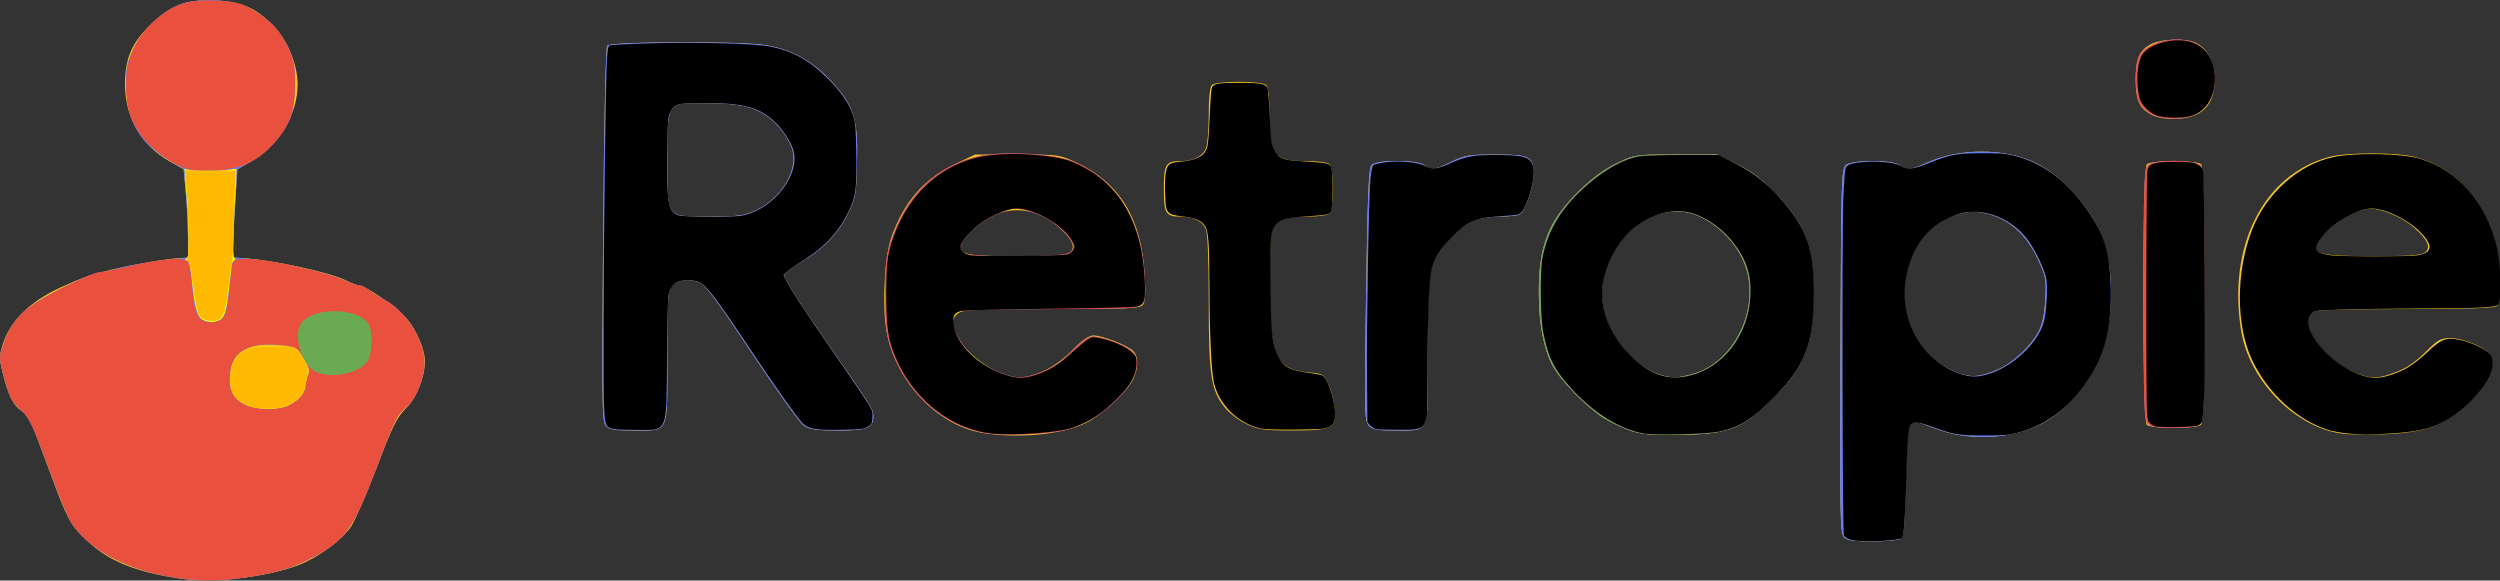 <?xml version="1.0" encoding="UTF-8" standalone="no"?>
<!-- Created with Inkscape (http://www.inkscape.org/) -->

<svg
   xmlns:dc="http://purl.org/dc/elements/1.1/"
   xmlns:cc="http://creativecommons.org/ns#"
   xmlns:rdf="http://www.w3.org/1999/02/22-rdf-syntax-ns#"
   xmlns:svg="http://www.w3.org/2000/svg"
   xmlns="http://www.w3.org/2000/svg"
   xmlns:sodipodi="http://sodipodi.sourceforge.net/DTD/sodipodi-0.dtd"
   xmlns:inkscape="http://www.inkscape.org/namespaces/inkscape"
   width="267.174mm"
   height="62.04mm"
   viewBox="0 0 946.678 219.826"
   id="svg4159"
   version="1.1"
   inkscape:version="0.92.1 r15371"
   sodipodi:docname="system.svg">
  <rect x="0" y="0" width="946.678" height="219.826" fill="#333333" stroke="none"/>
  <defs
     id="defs4161" />
  <sodipodi:namedview
     id="base"
     pagecolor="#ffffff"
     bordercolor="#666666"
     borderopacity="1.0"
     inkscape:pageopacity="0.0"
     inkscape:pageshadow="2"
     inkscape:zoom="2"
     inkscape:cx="968.65862"
     inkscape:cy="121.31782"
     inkscape:document-units="px"
     inkscape:current-layer="g4838"
     showgrid="false"
     fit-margin-top="0"
     fit-margin-left="0"
     fit-margin-right="0"
     fit-margin-bottom="0"
     inkscape:window-width="1680"
     inkscape:window-height="988"
     inkscape:window-x="-8"
     inkscape:window-y="-8"
     inkscape:window-maximized="1" />
  <g
     inkscape:label="Layer 1"
     inkscape:groupmode="layer"
     id="layer1"
     transform="translate(46.045,-284.84)">
    <g
       id="g4838"
       transform="translate(-30.054,16.784)">
      <path
         style="fill:#f4c224"
         d="M 51.298,487.038 C 34.751,484.433 25.087,480.433 17.108,472.887 10.443,466.584 9.589,464.994 2.44,445.576 -4.544,426.607 -5.099,425.429 -7.919,423.581 c -3.023,-1.981 -4.892,-5.705 -6.925,-13.795 -1.55,-6.172 -1.544,-6.889 0.107,-11.889 2.802,-8.488 10.225,-15.711 21.451,-20.872 8.269,-3.801 11.409,-4.911 19.03,-6.725 9.118,-2.17 20.334,-4.108 25.97,-4.488 l 3.5,-0.236 -0.033,-8 c -0.018,-4.4 -0.394,-11.916 -0.836,-16.703 l -0.802,-8.703 -5.224,-2.948 c -10.785,-6.087 -16.953,-16.668 -16.976,-29.126 -0.019,-10.147 2.711,-16.266 10.453,-23.434 7.61,-7.046 13.231,-8.984 24.286,-8.377 9.93,0.545 15.156,2.937 21.875,10.011 5.12,5.39 8.758,14.437 8.758,21.781 0,11.286 -7.244,23.299 -17.561,29.121 l -5.253,2.964 -0.709,10.707 c -0.39,5.889 -0.769,13.407 -0.843,16.707 l -0.135,6 4,0.233 c 10.81,0.628 32.814,5.395 38.71,8.386 2.041,1.035 4.203,1.882 4.805,1.882 2.436,0 14.341,8.123 18.004,12.284 4.028,4.576 7.301,12.234 7.188,16.818 -0.151,6.1 -3.316,13.775 -7.26,17.603 -3.358,3.259 -5.005,6.601 -10.998,22.314 -3.877,10.165 -8.263,20.249 -9.748,22.41 -3.517,5.117 -12.781,11.897 -19.895,14.558 -12.655,4.735 -33.108,6.96 -45.722,4.975 z m 630.955,-15.566 c -1.447,-1.447 -1.576,-8.373 -1.321,-70.581 0.274,-66.954 0.34,-69.019 2.224,-70.396 2.716,-1.986 17.475,-1.95 20.118,0.049 2.705,2.046 4.406,1.895 10.603,-0.942 11.888,-5.443 28.623,-5.518 40.279,-0.182 10.732,4.913 23.046,19.017 26.573,30.434 4.445,14.392 3.263,33.592 -2.856,46.373 -3.642,7.608 -11.314,16.467 -17.877,20.644 -11.286,7.183 -28.572,8.733 -42.28,3.79 -12.635,-4.556 -11.423,-6.445 -12,18.703 -0.411,17.896 -0.768,21.957 -2,22.735 -0.825,0.521 -5.63,0.953 -10.679,0.962 -7.105,0.012 -9.541,-0.347 -10.783,-1.589 z m 58.461,-63.564 c 5.435,-2.328 12.403,-8.874 15.255,-14.332 1.445,-2.765 2.228,-6.518 2.538,-12.159 0.417,-7.601 0.222,-8.649 -2.858,-15.331 -4.881,-10.591 -13.002,-16.823 -23.203,-17.808 -6.474,-0.625 -16.586,4.232 -20.735,9.959 -11.934,16.474 -7.313,40.346 9.502,49.087 7.72,4.013 11.245,4.118 19.5,0.583 z m -384.767,24.057 c -17.437,-2.904 -33.376,-20.16 -36.384,-39.389 -1.543,-9.864 -0.526,-27.601 1.99,-34.702 4.734,-13.362 12.245,-22.027 23.931,-27.607 l 7.73,-3.691 16,0 c 15.889,0 16.046,0.022 22.68,3.165 16.175,7.663 24.391,21.194 25.541,42.061 0.412,7.481 0.224,10.635 -0.701,11.75 -1.087,1.309 -5.936,1.524 -34.42,1.524 -28.389,0 -33.474,0.224 -35.378,1.557 -3.045,2.133 -2.788,5.247 0.892,10.803 4.694,7.087 15.492,13.641 22.474,13.641 5.533,0 13.638,-4.216 19.448,-10.118 4.06,-4.123 6.554,-5.882 8.341,-5.882 3.155,0 12.511,3.607 14.873,5.734 2.174,1.958 2.246,6.419 0.174,10.785 -2.309,4.867 -12.561,14.198 -18.643,16.969 -9.133,4.162 -25.375,5.595 -38.548,3.4 z m 31.448,-67.501 c 5.057,-1.356 3.295,-6.078 -4.503,-12.063 -5.764,-4.424 -13.065,-5.845 -19.785,-3.849 -5.512,1.637 -13.825,8.157 -14.96,11.734 -1.308,4.12 1.507,4.792 20.008,4.777 9.382,-0.008 18.04,-0.277 19.24,-0.599 z m 215.422,67.085 c -2.969,-0.829 -7.982,-3.078 -11.141,-4.997 -6.588,-4.002 -17.011,-14.695 -19.962,-20.478 -3.235,-6.34 -4.969,-15.747 -4.985,-27.039 -0.026,-18.262 3.61,-27.38 15.526,-38.934 4.891,-4.743 9.49,-8.094 14.108,-10.282 6.814,-3.227 6.937,-3.245 22.403,-3.245 l 15.552,0 7.556,3.735 c 5.727,2.83 9.275,5.544 14.658,11.21 11.204,11.795 14.193,19.709 14.168,37.515 -0.028,19.634 -3.561,28.523 -16.132,40.575 -11.375,10.906 -15.808,12.648 -33.353,13.106 -9.42,0.246 -14.486,-0.076 -18.398,-1.168 z m 22.619,-21.983 c 15.007,-4.457 24.638,-23.581 19.922,-39.562 -3.426,-11.612 -15.707,-21.928 -26.105,-21.928 -15.179,0 -28.575,14.486 -28.667,31 -0.087,15.545 13.718,31.46 27.697,31.93 1.138,0.038 4.356,-0.61 7.153,-1.44 z m 244.636,22.577 c -17.545,-2.808 -34.357,-20.217 -37.387,-38.714 -5.284,-32.263 8.403,-59.308 33.38,-65.958 6.731,-1.792 25.634,-1.775 32.414,0.03 15.343,4.084 26.317,16.139 30.621,33.639 1.913,7.776 2.154,20.997 0.415,22.736 -0.885,0.885 -9.948,1.2 -34.566,1.2 -21.088,0 -34.078,0.381 -35.3,1.035 -6.724,3.599 4.575,19.058 17.18,23.505 5.527,1.95 7.776,1.847 14.497,-0.668 3.903,-1.46 7.373,-3.813 11.059,-7.5 4.809,-4.809 5.815,-5.371 9.6,-5.362 4.889,0.011 14.121,3.964 15.077,6.456 1.894,4.935 -0.951,10.977 -8.553,18.166 -9.187,8.689 -16.023,11.192 -32.296,11.829 -6.05,0.237 -13.314,0.06 -16.143,-0.393 z m 32.075,-68.394 c 2.595,-1.897 1.34,-4.825 -4.134,-9.643 -4.252,-3.743 -11.941,-7.031 -16.442,-7.031 -4.464,0 -12.832,4.25 -16.763,8.515 -7.756,8.414 -5.906,9.416 17.466,9.455 13.462,0.023 18.521,-0.307 19.873,-1.296 z m -688.727,65.553 c -1.453,-1.606 -1.55,-8.437 -1.021,-72.25 0.365,-43.993 0.956,-70.946 1.573,-71.726 1.247,-1.577 49.945,-1.752 59.743,-0.215 9.703,1.523 17.75,5.874 24.799,13.409 8.841,9.451 10.437,14.398 10.024,31.067 -0.306,12.336 -0.497,13.398 -3.519,19.517 -3.794,7.682 -9.587,13.605 -17.798,18.198 -3.297,1.844 -6.14,4.113 -6.319,5.043 -0.179,0.931 5.87,10.569 13.471,21.461 19.76,28.316 20.343,29.227 20.343,31.799 0,4.536 -2.281,5.471 -13.321,5.466 -7.974,-0.004 -10.765,-0.383 -12.888,-1.75 -1.49,-0.96 -10.373,-13.342 -19.741,-27.516 -12.112,-18.327 -17.775,-26.054 -19.606,-26.75 -4.088,-1.554 -8.278,-1.145 -10.444,1.021 -1.893,1.893 -2,3.333 -2,26.845 0,29.915 0.792,28.155 -12.674,28.155 -7.363,0 -9.311,-0.325 -10.621,-1.774 z m 56.851,-81.6 c 9.123,-4.248 15.499,-14.192 14.051,-21.912 -0.849,-4.523 -5.609,-11.03 -10.349,-14.146 -5.129,-3.372 -10.919,-4.515 -23.008,-4.544 -14.7,-0.035 -14.25,-0.713 -14.25,21.476 0,22.516 -0.765,21.504 16.25,21.49 10.754,-0.009 12.868,-0.297 17.306,-2.364 z m 185.874,80.993 c -2.789,-1.299 -6.455,-4.041 -8.147,-6.093 -5.419,-6.574 -6.282,-12.109 -6.282,-40.294 0,-16.293 -0.391,-25.995 -1.11,-27.574 -1.372,-3.011 -4.814,-4.657 -9.737,-4.657 -5.418,0 -6.153,-1.253 -6.153,-10.5 0,-9.247 0.735,-10.5 6.153,-10.5 4.923,0 8.365,-1.646 9.737,-4.657 0.611,-1.34 1.11,-7.051 1.11,-12.69 0,-6.641 0.423,-10.676 1.2,-11.453 1.628,-1.628 18.972,-1.628 20.6,0 0.777,0.777 1.2,4.812 1.2,11.453 0,15.472 1.551,17.347 14.347,17.347 4.308,0 7.74,0.487 8.453,1.2 0.736,0.736 1.2,4.333 1.2,9.3 0,4.967 -0.464,8.564 -1.2,9.3 -0.713,0.713 -4.145,1.2 -8.453,1.2 -8.291,0 -11.654,1.183 -13.237,4.657 -0.693,1.521 -1.094,9.468 -1.067,21.14 0.063,27.035 2.31,32.085 14.767,33.196 5.457,0.487 5.755,0.663 7.526,4.432 1.014,2.159 2.084,6.256 2.378,9.106 0.788,7.636 -0.811,8.472 -16.188,8.459 -10.53,-0.009 -12.659,-0.304 -17.098,-2.371 z m 46.152,0.47 c -1.61,-1.779 -1.679,-5.201 -1.003,-49.581 0.596,-39.117 0.981,-47.925 2.146,-49.089 2.005,-2.005 17.168,-1.968 19.835,0.049 2.718,2.056 3.977,1.908 10.341,-1.218 5.108,-2.509 6.594,-2.75 16.929,-2.75 12.877,0 14.171,0.701 14.171,7.68 0,4.311 -3.29,13.752 -5.219,14.976 -0.704,0.447 -4.108,0.82 -7.563,0.828 -3.455,0.008 -7.955,0.712 -10,1.563 -4.567,1.901 -11.769,8.743 -14.16,13.453 -2.784,5.484 -3.222,10.753 -3.103,37.384 0.135,30.208 0.8,28.616 -11.955,28.616 -7.285,0 -8.97,-0.309 -10.419,-1.911 z m 294.619,-0.289 c -1.729,-1.729 -1.729,-96.871 0,-98.6 1.628,-1.628 18.972,-1.628 20.6,0 1.729,1.729 1.729,96.871 0,98.6 -0.758,0.758 -4.556,1.2 -10.3,1.2 -5.744,0 -9.542,-0.442 -10.3,-1.2 z m 1.025,-117.804 c -4.035,-2.46 -5.225,-5.42 -5.225,-12.996 0,-7.576 1.19,-10.536 5.225,-12.996 3.818,-2.328 13.773,-2.735 17.745,-0.725 4.307,2.179 7.03,7.376 7.03,13.418 0,10.298 -5.064,15.295 -15.5,15.295 -4.237,0 -6.962,-0.587 -9.275,-1.997 z"
         id="path4846"
         inkscape:connector-curvature="0" />
      <path
         style="fill:#647bf5"
         d="M 52.016,487.016 C 33.219,484.569 17.392,476.381 10.78,465.684 9.71,463.951 5.841,454.443 2.185,444.555 c -5.385,-14.561 -7.276,-18.549 -9.949,-20.978 -3.953,-3.593 -4.672,-5.008 -6.945,-13.66 -1.72,-6.548 -1.713,-6.757 0.408,-12.5 3.753,-10.16 8.784,-14.277 29.03,-23.758 3.033,-1.42 6.491,-2.582 7.685,-2.582 1.194,0 3.378,-0.459 4.855,-1.02 2.817,-1.071 13.136,-2.853 22.446,-3.875 l 5.5,-0.604 -0.033,-8 c -0.018,-4.4 -0.396,-11.929 -0.838,-16.731 l -0.805,-8.731 -5.855,-3.556 c -10.836,-6.582 -15.115,-13.803 -15.764,-26.598 -0.395,-7.787 -0.17,-9.211 2.334,-14.791 3.504,-7.809 11.305,-15.215 18.566,-17.627 7.746,-2.573 20.104,-1.704 26.149,1.838 7.432,4.356 10.452,7.421 13.688,13.897 2.661,5.325 3.058,7.179 3.058,14.282 0,4.666 -0.648,10.059 -1.512,12.59 -2.037,5.966 -8.608,13.415 -15.031,17.039 l -5.27,2.974 -0.709,10.707 c -0.39,5.889 -0.769,13.407 -0.843,16.707 l -0.135,6 3.5,0.236 c 10.895,0.734 32.232,5.35 38.566,8.343 2.236,1.057 4.763,1.921 5.615,1.921 0.852,0 2.623,0.836 3.934,1.859 1.312,1.022 3.96,2.665 5.885,3.651 7.552,3.867 14.997,15.451 14.999,23.337 0.002,6.235 -2.896,13.856 -6.457,16.983 -4.254,3.735 -4.091,3.407 -11.971,24.12 -8.527,22.415 -11.712,26.822 -23.986,33.181 -7.718,3.999 -13.02,5.592 -24.586,7.385 -10.254,1.59 -16.014,1.685 -25.698,0.424 z m 40.383,-65.006 c 4.096,-1.552 7.315,-4.929 7.315,-7.673 0,-1.315 0.453,-3.238 1.007,-4.273 0.779,-1.455 0.4,-2.887 -1.67,-6.314 -2.598,-4.302 -2.855,-4.449 -8.757,-5.03 -12.219,-1.201 -18.543,2.416 -19.261,11.017 -0.501,6.001 1.116,9.291 5.694,11.587 3.917,1.965 11.427,2.293 15.671,0.685 z m 589.854,49.463 c -1.447,-1.447 -1.576,-8.373 -1.321,-70.581 0.274,-66.954 0.34,-69.019 2.224,-70.396 2.716,-1.986 17.475,-1.95 20.118,0.049 2.705,2.046 4.406,1.895 10.603,-0.942 11.888,-5.443 28.623,-5.518 40.279,-0.182 10.732,4.913 23.046,19.017 26.573,30.434 4.445,14.392 3.263,33.592 -2.856,46.373 -3.642,7.608 -11.314,16.467 -17.877,20.644 -11.286,7.183 -28.572,8.733 -42.28,3.79 -12.635,-4.556 -11.423,-6.445 -12,18.703 -0.411,17.896 -0.768,21.957 -2,22.735 -0.825,0.521 -5.63,0.953 -10.679,0.962 -7.105,0.012 -9.541,-0.347 -10.783,-1.589 z m 58.461,-63.564 c 5.435,-2.328 12.403,-8.874 15.255,-14.332 1.445,-2.765 2.228,-6.518 2.538,-12.159 0.417,-7.601 0.222,-8.649 -2.858,-15.331 -4.881,-10.591 -13.002,-16.823 -23.203,-17.808 -6.474,-0.625 -16.586,4.232 -20.735,9.959 -11.934,16.474 -7.313,40.346 9.502,49.087 7.72,4.013 11.245,4.118 19.5,0.583 z m -383.957,24.099 c -15.778,-2.814 -29.549,-15.241 -35.236,-31.796 -1.943,-5.657 -2.281,-8.695 -2.293,-20.634 -0.012,-12.187 0.296,-14.906 2.385,-21 5.934,-17.314 17.586,-28.175 33.847,-31.551 8.651,-1.796 27.431,-0.756 34.254,1.898 16.702,6.495 26.626,22.113 27.772,43.706 0.404,7.607 0.209,9.324 -1.217,10.75 -1.528,1.528 -4.992,1.697 -34.692,1.697 -20.831,0 -33.707,0.382 -34.929,1.035 -2.799,1.498 -2.428,5.794 0.961,11.138 3.518,5.548 8.315,9.339 15.057,11.901 6.446,2.449 8.643,2.419 15.761,-0.217 4.099,-1.518 7.303,-3.696 10.984,-7.467 2.858,-2.928 6.257,-5.591 7.554,-5.916 2.839,-0.713 13.192,2.969 15.864,5.641 6.819,6.819 -7.658,24.44 -24.115,29.35 -6.662,1.988 -24.456,2.804 -31.957,1.466 z m 32.389,-68.256 c 2.539,-1.857 1.402,-4.651 -3.875,-9.515 -4.098,-3.778 -11.999,-7.159 -16.728,-7.159 -4.001,0 -12.436,4.179 -16.516,8.183 -4.429,4.347 -5.213,6.517 -3.114,8.617 1.789,1.789 37.767,1.676 40.231,-0.126 z m 213.671,67.799 c -2.969,-0.829 -7.982,-3.078 -11.141,-4.997 -6.588,-4.002 -17.011,-14.695 -19.962,-20.478 -3.235,-6.34 -4.969,-15.747 -4.985,-27.039 -0.026,-18.262 3.61,-27.38 15.526,-38.934 4.891,-4.743 9.49,-8.094 14.108,-10.282 6.814,-3.227 6.937,-3.245 22.403,-3.245 l 15.552,0 7.556,3.735 c 5.727,2.83 9.275,5.544 14.658,11.21 11.204,11.795 14.193,19.709 14.168,37.515 -0.028,19.634 -3.561,28.523 -16.132,40.575 -11.375,10.906 -15.808,12.648 -33.353,13.106 -9.42,0.246 -14.486,-0.076 -18.398,-1.168 z m 22.619,-21.983 c 15.007,-4.457 24.638,-23.581 19.922,-39.562 -3.426,-11.612 -15.707,-21.928 -26.105,-21.928 -15.179,0 -28.575,14.486 -28.667,31 -0.087,15.545 13.718,31.46 27.697,31.93 1.138,0.038 4.356,-0.61 7.153,-1.44 z m -412.016,19.736 c -1.453,-1.606 -1.55,-8.437 -1.021,-72.25 0.365,-43.993 0.956,-70.946 1.573,-71.726 1.247,-1.577 49.945,-1.752 59.743,-0.215 9.703,1.523 17.75,5.874 24.799,13.409 8.841,9.451 10.437,14.398 10.024,31.067 -0.306,12.336 -0.497,13.398 -3.519,19.517 -3.794,7.682 -9.587,13.605 -17.798,18.198 -3.297,1.844 -6.14,4.113 -6.319,5.043 -0.179,0.931 5.87,10.569 13.471,21.461 19.76,28.316 20.343,29.227 20.343,31.799 0,4.536 -2.281,5.471 -13.321,5.466 -7.974,-0.004 -10.765,-0.383 -12.888,-1.75 -1.49,-0.96 -10.373,-13.342 -19.741,-27.516 -12.112,-18.327 -17.775,-26.054 -19.606,-26.75 -4.088,-1.554 -8.278,-1.145 -10.444,1.021 -1.893,1.893 -2,3.333 -2,26.845 0,29.915 0.792,28.155 -12.674,28.155 -7.363,0 -9.311,-0.325 -10.621,-1.774 z m 56.851,-81.6 c 9.123,-4.248 15.499,-14.192 14.051,-21.912 -0.849,-4.523 -5.609,-11.03 -10.349,-14.146 -5.129,-3.372 -10.919,-4.515 -23.008,-4.544 -14.7,-0.035 -14.25,-0.713 -14.25,21.476 0,22.516 -0.765,21.504 16.25,21.49 10.754,-0.009 12.868,-0.297 17.306,-2.364 z m 232.025,81.463 c -1.61,-1.779 -1.679,-5.201 -1.003,-49.581 0.596,-39.117 0.981,-47.925 2.146,-49.089 2.005,-2.005 17.168,-1.968 19.835,0.049 2.718,2.056 3.977,1.908 10.341,-1.218 5.108,-2.509 6.594,-2.75 16.929,-2.75 12.877,0 14.171,0.701 14.171,7.68 0,4.311 -3.29,13.752 -5.219,14.976 -0.704,0.447 -4.108,0.82 -7.563,0.828 -3.455,0.008 -7.955,0.712 -10,1.563 -4.567,1.901 -11.769,8.743 -14.16,13.453 -2.784,5.484 -3.222,10.753 -3.103,37.384 0.135,30.208 0.8,28.616 -11.955,28.616 -7.285,0 -8.97,-0.309 -10.419,-1.911 z m 294.991,-0.661 c -1.384,-1.384 -1.571,-7.21 -1.571,-48.929 0,-41.719 0.187,-47.544 1.571,-48.929 2.242,-2.242 17.615,-2.242 19.857,0 1.384,1.384 1.571,7.21 1.571,48.929 0,41.719 -0.187,47.544 -1.571,48.929 -1.178,1.178 -3.664,1.571 -9.929,1.571 -6.264,0 -8.751,-0.394 -9.929,-1.571 z m 1.627,-117.101 c -1.816,-0.895 -3.954,-2.887 -4.75,-4.428 -1.754,-3.391 -1.904,-13.806 -0.251,-17.433 2.698,-5.92 15.792,-8.6 22.383,-4.581 8.811,5.373 8.419,21.428 -0.642,26.287 -4.248,2.278 -12.28,2.353 -16.74,0.154 z"
         id="path4844"
         inkscape:connector-curvature="0" />
      <path
         style="fill:#ea503e"
         d="M 52.016,487.016 C 33.219,484.569 17.392,476.381 10.78,465.684 9.71,463.951 5.841,454.443 2.185,444.555 c -5.385,-14.561 -7.276,-18.549 -9.949,-20.978 -3.953,-3.593 -4.672,-5.008 -6.945,-13.66 -1.72,-6.548 -1.713,-6.757 0.408,-12.5 3.753,-10.16 8.784,-14.277 29.03,-23.758 3.033,-1.42 6.302,-2.582 7.265,-2.582 0.963,0 4.331,-0.638 7.486,-1.419 14.381,-3.557 24.547,-4.504 25.843,-2.406 0.4,0.647 1.058,5.176 1.463,10.065 0.816,9.848 2.388,12.759 6.892,12.759 5.108,0 6.204,-1.851 7.146,-12.075 0.478,-5.184 1.085,-9.988 1.348,-10.675 0.596,-1.556 6.9,-1.618 14.982,-0.147 11.585,2.109 23.084,5.066 27.126,6.976 2.236,1.057 4.763,1.921 5.615,1.921 0.852,0 2.623,0.836 3.934,1.859 1.312,1.022 3.96,2.665 5.885,3.651 7.552,3.867 14.997,15.451 14.999,23.337 0.002,6.235 -2.896,13.856 -6.457,16.983 -4.254,3.735 -4.091,3.407 -11.971,24.12 -8.527,22.415 -11.712,26.822 -23.986,33.181 -7.718,3.999 -13.02,5.592 -24.586,7.385 -10.254,1.59 -16.014,1.685 -25.698,0.424 z m 40.383,-65.006 c 4.096,-1.552 7.315,-4.929 7.315,-7.673 0,-1.315 0.453,-3.238 1.007,-4.273 0.779,-1.455 0.4,-2.887 -1.67,-6.314 -2.598,-4.302 -2.855,-4.449 -8.757,-5.03 -12.219,-1.201 -18.543,2.416 -19.261,11.017 -0.501,6.001 1.116,9.291 5.694,11.587 3.917,1.965 11.427,2.293 15.671,0.685 z m 264.358,9.997 c -15.778,-2.814 -29.549,-15.241 -35.236,-31.796 -1.943,-5.657 -2.281,-8.695 -2.293,-20.634 -0.012,-12.187 0.296,-14.906 2.385,-21 5.934,-17.314 17.586,-28.175 33.847,-31.551 8.651,-1.796 27.431,-0.756 34.254,1.898 16.702,6.495 26.626,22.113 27.772,43.706 0.404,7.607 0.209,9.324 -1.217,10.75 -1.528,1.528 -4.992,1.697 -34.692,1.697 -20.831,0 -33.707,0.382 -34.929,1.035 -2.799,1.498 -2.428,5.794 0.961,11.138 3.518,5.548 8.315,9.339 15.057,11.901 6.446,2.449 8.643,2.419 15.761,-0.217 4.099,-1.518 7.303,-3.696 10.984,-7.467 2.858,-2.928 6.257,-5.591 7.554,-5.916 2.839,-0.713 13.192,2.969 15.864,5.641 6.819,6.819 -7.658,24.44 -24.115,29.35 -6.662,1.988 -24.456,2.804 -31.957,1.466 z m 32.389,-68.256 c 2.539,-1.857 1.402,-4.651 -3.875,-9.515 -4.098,-3.778 -11.999,-7.159 -16.728,-7.159 -4.001,0 -12.436,4.179 -16.516,8.183 -4.429,4.347 -5.213,6.517 -3.114,8.617 1.789,1.789 37.767,1.676 40.231,-0.126 z m 213.671,67.799 c -2.969,-0.829 -7.982,-3.078 -11.141,-4.997 -6.588,-4.002 -17.011,-14.695 -19.962,-20.478 -3.235,-6.34 -4.969,-15.747 -4.985,-27.039 -0.026,-18.262 3.61,-27.38 15.526,-38.934 4.891,-4.743 9.49,-8.094 14.108,-10.282 6.814,-3.227 6.937,-3.245 22.403,-3.245 l 15.552,0 7.556,3.735 c 5.727,2.83 9.275,5.544 14.658,11.21 11.204,11.795 14.193,19.709 14.168,37.515 -0.028,19.634 -3.561,28.523 -16.132,40.575 -11.375,10.906 -15.808,12.648 -33.353,13.106 -9.42,0.246 -14.486,-0.076 -18.398,-1.168 z m 22.619,-21.983 c 15.007,-4.457 24.638,-23.581 19.922,-39.562 -3.426,-11.612 -15.707,-21.928 -26.105,-21.928 -15.179,0 -28.575,14.486 -28.667,31 -0.087,15.545 13.718,31.46 27.697,31.93 1.138,0.038 4.356,-0.61 7.153,-1.44 z m 171.85,18.938 c -1.384,-1.384 -1.571,-7.21 -1.571,-48.929 0,-41.719 0.187,-47.544 1.571,-48.929 2.242,-2.242 17.615,-2.242 19.857,0 1.384,1.384 1.571,7.21 1.571,48.929 0,41.719 -0.187,47.544 -1.571,48.929 -1.178,1.178 -3.664,1.571 -9.929,1.571 -6.264,0 -8.751,-0.394 -9.929,-1.571 z M 55.629,332.209 c -5.524,-1.177 -15.008,-8.023 -18.638,-13.455 -4.084,-6.111 -5.265,-10.406 -5.271,-19.177 -0.006,-9.286 3.612,-17.173 10.873,-23.702 6.946,-6.245 12.901,-8.165 23.58,-7.605 6.618,0.347 9.118,0.955 12.795,3.11 7.432,4.356 10.452,7.421 13.688,13.897 2.661,5.325 3.058,7.179 3.058,14.282 0,10.263 -1.827,15.712 -7.407,22.09 -6.243,7.137 -12.621,10.329 -21.735,10.88 -4.047,0.244 -8.971,0.101 -10.943,-0.319 z M 798.912,311.404 c -1.816,-0.895 -3.954,-2.887 -4.75,-4.428 -1.754,-3.391 -1.904,-13.806 -0.251,-17.433 2.698,-5.92 15.792,-8.6 22.383,-4.581 8.811,5.373 8.419,21.428 -0.642,26.287 -4.248,2.278 -12.28,2.353 -16.74,0.154 z"
         id="path4842"
         inkscape:connector-curvature="0" />
      <path
         style="fill:#6aaa52"
         d="m 602.817,431.549 c -2.969,-0.829 -7.982,-3.078 -11.141,-4.997 -6.588,-4.002 -17.011,-14.695 -19.962,-20.478 -3.235,-6.34 -4.969,-15.747 -4.985,-27.039 -0.026,-18.262 3.61,-27.38 15.526,-38.934 4.891,-4.743 9.49,-8.094 14.108,-10.282 6.814,-3.227 6.937,-3.245 22.403,-3.245 l 15.552,0 7.556,3.735 c 5.727,2.83 9.275,5.544 14.658,11.21 11.204,11.795 14.193,19.709 14.168,37.515 -0.028,19.634 -3.561,28.523 -16.132,40.575 -11.375,10.906 -15.808,12.648 -33.353,13.106 -9.42,0.246 -14.486,-0.076 -18.398,-1.168 z m 22.619,-21.983 c 15.007,-4.457 24.638,-23.581 19.922,-39.562 -3.426,-11.612 -15.707,-21.928 -26.105,-21.928 -15.179,0 -28.575,14.486 -28.667,31 -0.087,15.545 13.718,31.46 27.697,31.93 1.138,0.038 4.356,-0.61 7.153,-1.44 z m -521.428,-0.505 c -5.261,-2.118 -9.008,-12.911 -6.263,-18.04 3.669,-6.856 22.271,-6.856 25.941,0 1.602,2.993 1.243,11.306 -0.601,13.939 -3.079,4.396 -13.03,6.536 -19.076,4.102 z"
         id="path4840"
         inkscape:connector-curvature="0" />
      <path
         style="fill:#000000;fill-opacity:1;stroke-width:0.5"
         d="m 246.436,172.83 c -2.814,-1.224 -2.803,-1.05 -2.722,-44.517 0.076,-40.796 0.814,-97.023 1.379,-105.097 0.25,-3.568 0.503,-4.668 1.131,-4.913 0.445,-0.174 7.671,-0.534 16.059,-0.8 18.347,-0.583 42.743,0.087 48.825,1.34 9.022,1.859 15.504,5.449 22.832,12.644 5.28,5.184 8.921,10.418 10.418,14.974 0.977,2.976 1.125,4.683 1.309,15.183 0.251,14.309 -0.159,17.6 -2.915,23.384 -4.026,8.449 -9.802,14.729 -18.447,20.054 -2.624,1.616 -5.51,3.617 -6.412,4.446 l -1.641,1.507 1.219,2.389 c 1.946,3.815 7.905,12.905 17.627,26.889 4.971,7.15 10.881,15.791 13.134,19.202 4.024,6.092 4.093,6.25 3.948,8.975 -0.137,2.577 -0.271,2.845 -1.898,3.798 -1.541,0.903 -2.772,1.046 -10.313,1.199 -10.693,0.216 -13.746,-0.316 -16.093,-2.804 -2.282,-2.419 -10.912,-14.61 -20.084,-28.369 -14.696,-22.046 -18.689,-27.313 -21.589,-28.473 -2.588,-1.035 -6.744,-0.99 -8.922,0.099 -1.088,0.543 -2.126,1.631 -2.744,2.874 -0.941,1.892 -1.008,3.337 -1.25,26.75 -0.333,32.256 0.649,29.993 -13.006,29.973 -5.915,-0.009 -8.702,-0.209 -9.846,-0.706 z m 53.446,-85.832 c 12.934,-2.759 23.704,-17.202 20.184,-27.068 -1.073,-3.007 -3.822,-7.208 -6.529,-9.978 -6.442,-6.592 -12.802,-8.39 -29.666,-8.388 -10.263,9.02e-4 -11.664,0.395 -13.335,3.749 -0.912,1.831 -1.011,3.226 -1.171,16.5 -0.244,20.21 0.371,23.662 4.464,25.097 2.253,0.789 22.446,0.858 26.054,0.088 z"
         id="path8668"
         inkscape:connector-curvature="0"
         transform="matrix(0.938,0,0,0.938,-15.991,268.056)" />
      <path
         style="fill:#000000;fill-opacity:1;stroke-width:0.5"
         d="m 400.782,175.053 c -17.904,-1.752 -34.164,-15.547 -40.655,-34.49 -1.782,-5.2 -2.347,-10.582 -2.335,-22.237 0.011,-11.352 0.448,-15.309 2.319,-21.013 2.644,-8.06 6.796,-15.244 11.995,-20.755 6.046,-6.409 13.571,-10.805 22.16,-12.946 5.598,-1.396 15.025,-1.832 23.266,-1.077 9.845,0.902 13.431,1.726 18.589,4.272 16.285,8.038 25.095,23.815 26.023,46.605 0.32,7.849 -0.024,9.122 -2.763,10.254 -0.911,0.377 -12.375,0.688 -35.349,0.96 -18.971,0.225 -34.878,0.62 -35.987,0.893 -2.702,0.666 -3.387,1.725 -3.142,4.858 0.658,8.405 10.003,17.566 21.556,21.13 4.313,1.33 6.819,1.332 11.145,0.008 5.587,-1.711 9.664,-4.162 14.854,-8.933 2.655,-2.441 5.641,-4.941 6.635,-5.555 1.642,-1.015 2.065,-1.069 4.627,-0.592 4.71,0.876 10.915,3.53 13.091,5.6 1.851,1.761 1.971,2.051 1.971,4.766 0,4.481 -2.197,8.471 -7.741,14.058 -6.018,6.065 -11.437,9.561 -18.509,11.942 -5.44,1.832 -23.191,3.092 -31.75,2.254 z m 30.25,-72.337 c 0.825,-0.261 1.837,-1.076 2.25,-1.81 0.694,-1.236 0.659,-1.508 -0.466,-3.63 -3.505,-6.611 -16.622,-13.875 -23.569,-13.052 -3.067,0.363 -8.431,2.599 -12.139,5.06 -4.919,3.265 -9.32,8.149 -9.325,10.348 -0.004,1.66 1.785,3.108 4.304,3.484 3.467,0.517 37.137,0.171 38.944,-0.4 z"
         id="path8670"
         inkscape:connector-curvature="0"
         transform="matrix(0.938,0,0,0.938,-15.991,268.056)" />
      <path
         style="fill:#000000;fill-opacity:1;stroke-width:0.5"
         d="m 508.449,172.871 c -9.058,-2.266 -16.549,-9.851 -18.442,-18.673 -0.999,-4.657 -1.7,-19.945 -1.748,-38.135 -0.048,-17.991 -0.417,-23.01 -1.834,-24.911 -1.689,-2.266 -3.917,-3.203 -9.018,-3.793 -6.417,-0.742 -6.788,-1.208 -7.049,-8.838 -0.237,-6.91 0.201,-10.531 1.432,-11.852 0.702,-0.754 1.844,-1.104 4.347,-1.331 6.635,-0.604 9.683,-2.049 11.007,-5.218 0.529,-1.267 0.877,-4.975 1.184,-12.618 0.239,-5.953 0.65,-11.39 0.913,-12.082 0.636,-1.672 2.794,-2.028 12.041,-1.983 7.788,0.037 9.776,0.464 10.444,2.243 0.235,0.624 0.634,5.868 0.887,11.654 0.423,9.659 0.561,10.722 1.69,12.992 1.844,3.71 3.233,4.294 11.392,4.795 10.316,0.633 11.039,0.778 11.699,2.353 0.745,1.778 0.745,15.903 0,17.681 -0.641,1.531 -0.856,1.574 -11.426,2.311 -7.405,0.516 -9.742,1.324 -11.511,3.982 -1.552,2.332 -1.831,7.125 -1.536,26.446 0.271,17.769 0.656,20.949 3.158,26.062 2.066,4.223 4.801,5.657 12.655,6.633 2.311,0.287 4.617,0.744 5.123,1.016 2.748,1.471 6.086,13.773 4.901,18.065 -0.368,1.335 -0.968,2.025 -2.36,2.717 -1.637,0.814 -3.305,0.94 -13.616,1.03 -8.247,0.072 -12.52,-0.09 -14.332,-0.544 z"
         id="path8672"
         inkscape:connector-curvature="0"
         transform="matrix(0.938,0,0,0.938,-15.991,268.056)" />
      <path
         style="fill:#000000;fill-opacity:1;stroke-width:0.5"
         d="m 555.469,173.218 c -0.585,-0.115 -1.597,-0.777 -2.25,-1.472 l -1.187,-1.263 -0.164,-18.835 c -0.183,-21.101 0.721,-72.312 1.405,-79.536 0.263,-2.775 0.727,-4.982 1.132,-5.388 0.381,-0.381 2.737,-0.93 5.282,-1.231 5.645,-0.667 12.771,0.038 15.676,1.553 2.882,1.502 4.842,1.273 10.383,-1.218 5.94,-2.67 9.173,-3.261 17.786,-3.252 12.676,0.012 15.059,0.938 15.587,6.053 0.531,5.141 -3.383,16.919 -5.937,17.865 -0.632,0.234 -3.737,0.577 -6.9,0.762 -10.679,0.623 -13.696,1.914 -20.502,8.772 -4.599,4.634 -6.524,7.695 -7.749,12.322 -1.106,4.179 -1.745,19.262 -1.702,40.213 0.02,9.762 -0.113,18.425 -0.296,19.25 -1.198,5.413 -1.943,5.77 -11.851,5.682 -4.207,-0.037 -8.128,-0.162 -8.713,-0.277 z"
         id="path8674"
         inkscape:connector-curvature="0"
         transform="matrix(0.938,0,0,0.938,-15.991,268.056)" />
      <path
         style="fill:#000000;fill-opacity:1;stroke-width:0.5"
         d="m 664.032,175.05 c -10.858,-1.683 -23.155,-9.891 -32.823,-21.909 -4.529,-5.63 -6.486,-10.209 -8.261,-19.329 -1.098,-5.643 -1.268,-24.086 -0.272,-29.5 2.111,-11.472 7.973,-20.991 18.458,-29.976 7.195,-6.166 14.764,-10.284 20.66,-11.241 1.781,-0.289 9.733,-0.527 17.67,-0.529 l 14.431,-0.004 6.381,3.284 c 7.603,3.913 12.902,8.014 18.471,14.297 10.625,11.985 13.521,20.121 13.532,38.025 0.013,19.713 -3.43,29.158 -14.971,41.076 -9.493,9.803 -15.49,13.597 -23.839,15.081 -5.269,0.937 -24.942,1.422 -29.437,0.725 z m 20.737,-24.184 c 12.287,-4.208 21.088,-16.721 21.873,-31.1 0.465,-8.519 -1.456,-14.728 -6.665,-21.541 -4.966,-6.495 -12.328,-11.397 -19.058,-12.69 -6.281,-1.207 -14.144,1.062 -20.637,5.956 -7.756,5.845 -13.5,17.343 -13.5,27.023 0,8.594 4.148,17.786 11.208,24.834 8.702,8.688 16.759,10.95 26.779,7.518 z"
         id="path8676"
         inkscape:connector-curvature="0"
         transform="matrix(0.938,0,0,0.938,-15.991,268.056)" />
      <path
         style="fill:#000000;fill-opacity:1;stroke-width:0.5"
         d="m 869.856,172.03 c -0.892,-0.272 -2.017,-1.097 -2.5,-1.834 -0.822,-1.254 -0.878,-4.46 -0.878,-50.361 0,-26.962 0.182,-49.883 0.405,-50.935 0.621,-2.935 2.457,-3.522 11.095,-3.546 5.993,-0.017 7.288,0.123 9,0.97 1.665,0.824 2.068,1.324 2.409,2.989 0.622,3.041 0.989,79.043 0.436,90.25 -0.265,5.362 -0.646,10.15 -0.847,10.639 -0.201,0.489 -0.845,1.157 -1.431,1.484 -1.353,0.755 -15.443,1.029 -17.689,0.345 z"
         id="path8678"
         inkscape:connector-curvature="0"
         transform="matrix(0.938,0,0,0.938,-15.991,268.056)" />
      <path
         style="fill:#000000;fill-opacity:1;stroke-width:0.5"
         d="m 748.978,218.218 c -2.244,-0.292 -4.127,-1.144 -4.589,-2.076 -0.584,-1.178 -0.793,-121.411 -0.237,-135.631 0.27,-6.903 0.697,-12.24 1.027,-12.858 0.316,-0.591 1.387,-1.263 2.432,-1.527 5.821,-1.467 16.791,-0.965 19.821,0.908 2.5,1.545 5.084,1.307 10.788,-0.993 9.08,-3.661 11.615,-4.148 21.757,-4.182 7.718,-0.026 9.627,0.129 13.401,1.083 11.816,2.988 21.957,10.849 30.382,23.548 6.051,9.121 7.908,15.618 8.319,29.101 0.488,16.022 -2.149,27.175 -8.821,37.302 -7.597,11.532 -16.839,18.575 -28.531,21.743 -3.737,1.012 -5.397,1.152 -13.75,1.152 -10.356,0 -12.732,-0.411 -21.5,-3.714 -2.2,-0.829 -4.855,-1.508 -5.901,-1.509 -3.209,-0.003 -3.399,0.991 -3.906,20.498 -0.443,17.007 -1.04,25.296 -1.882,26.139 -0.999,0.999 -13.681,1.684 -18.811,1.016 z m 52.75,-66.898 c 10.323,-2.743 21.032,-12.591 23.447,-21.561 0.96,-3.567 1.545,-13.399 1,-16.815 -0.626,-3.925 -4.452,-12.018 -7.718,-16.329 -5.19,-6.85 -13.451,-11.115 -21.53,-11.115 -3.905,0 -6.459,0.68 -11.178,2.976 -6.881,3.348 -11.731,9.036 -14.586,17.102 -6.712,18.968 2.12,38.982 19.986,45.288 3.848,1.358 6.711,1.481 10.578,0.453 z"
         id="path8680"
         inkscape:connector-curvature="0"
         transform="matrix(0.938,0,0,0.938,-15.991,268.056)" />
      <path
         style="fill:#000000;fill-opacity:1;stroke-width:0.5"
         d="m 871.093,46.76 c -3.126,-0.961 -6.589,-4.263 -7.287,-6.947 -1.705,-6.559 -1.057,-15.229 1.366,-18.25 1.881,-2.345 6.027,-4.331 10.487,-5.023 11.646,-1.807 19.139,4.909 18.465,16.55 -0.396,6.847 -4.058,12.092 -9.589,13.734 -3.15,0.935 -10.301,0.901 -13.441,-0.064 z"
         id="path8682"
         inkscape:connector-curvature="0"
         transform="matrix(0.938,0,0,0.938,-15.991,268.056)" />
      <path
         style="fill:#000000;fill-opacity:1;stroke-width:0.5"
         d="m 948.228,175.034 c -2.612,-0.211 -6.325,-0.872 -8.25,-1.47 -12.53,-3.892 -24.564,-14.93 -30.812,-28.263 -6.569,-14.018 -6.572,-35.502 -0.006,-52.493 5.703,-14.759 18.927,-26.528 33.068,-29.432 9.025,-1.853 27.726,-1.446 34.876,0.76 15.074,4.65 26.16,17.222 30.643,34.752 1.951,7.629 2.393,21.736 0.75,23.982 -0.953,1.303 -6.927,1.614 -32.27,1.682 -12.512,0.033 -27.125,0.246 -32.471,0.472 -9.705,0.411 -9.723,0.414 -10.875,1.753 -4.942,5.745 8.178,21.127 21.312,24.987 4.459,1.311 7.496,1.015 13.534,-1.317 4.032,-1.557 7.523,-3.917 12.031,-8.133 5.961,-5.575 7.716,-6.234 13.421,-5.045 4.384,0.914 10.603,3.82 12.013,5.613 1.482,1.885 1.383,5.661 -0.241,9.15 -1.638,3.518 -5.905,8.712 -10.128,12.326 -8.893,7.612 -15.181,9.815 -30.559,10.708 -9.039,0.525 -9.118,0.525 -16.037,-0.033 z m 27.694,-71.96 c 6.491,-1.063 6.515,-4.395 0.075,-10.42 -3.814,-3.568 -10.703,-7.167 -15.612,-8.156 -3.842,-0.774 -6.704,-0.204 -11.825,2.357 -4.729,2.365 -8.374,5.157 -10.892,8.342 -4.235,5.358 -3.628,6.865 3.164,7.855 3.889,0.567 31.657,0.584 35.09,0.022 z"
         id="path8684"
         inkscape:connector-curvature="0"
         transform="matrix(0.938,0,0,0.938,-15.991,268.056)" />
      <path
         style="fill:#ffff00;fill-opacity:1;stroke-width:0.5"
         d="m 82.309,129.353 c -2.593,-1.129 -3.631,-4.433 -4.723,-15.041 -0.731,-7.097 -1.283,-9.245 -2.382,-9.266 -0.798,-0.015 -0.797,-0.06 0.019,-0.68 0.765,-0.581 0.874,-1.596 0.863,-8.109 -0.006,-4.095 -0.216,-10.032 -0.465,-13.195 -0.249,-3.163 -0.612,-7.815 -0.807,-10.338 l -0.354,-4.588 1.944,0.451 c 2.642,0.613 11.725,0.584 15.631,-0.05 1.753,-0.284 3.286,-0.419 3.406,-0.299 0.12,0.12 -0.133,5.74 -0.562,12.488 -0.968,15.218 -1.022,23.172 -0.16,23.459 0.446,0.149 0.376,0.451 -0.25,1.077 -0.479,0.479 -0.874,1.023 -0.878,1.21 -0.004,0.187 -0.438,4.082 -0.965,8.655 -1.333,11.576 -1.913,13.345 -4.726,14.414 -1.818,0.691 -3.716,0.627 -5.591,-0.19 z"
         id="path8686"
         inkscape:connector-curvature="0"
         transform="matrix(0.938,0,0,0.938,-15.991,268.056)" />
      <path
         style="fill:#ffdb00;fill-opacity:1;stroke-width:0.5"
         d="m 102.348,164.391 c -7.041,-1.829 -9.577,-5.399 -9.144,-12.875 0.308,-5.326 1.953,-8.062 6.127,-10.196 2.895,-1.48 3.089,-1.508 10.483,-1.508 9.045,0 9.898,0.321 12.455,4.684 2.393,4.082 2.522,4.73 1.647,8.228 -0.425,1.698 -0.899,3.703 -1.053,4.454 -0.421,2.054 -3.002,4.682 -6.075,6.185 -2.238,1.095 -3.585,1.372 -7.341,1.509 -2.721,0.099 -5.621,-0.097 -7.1,-0.481 z"
         id="path8688"
         inkscape:connector-curvature="0"
         transform="matrix(0.938,0,0,0.938,-15.991,268.056)" />
      <path
         style="fill:#ffdb00;fill-opacity:1;stroke-width:0.5"
         d="m 104.03,164.578 c -7.747,-1.02 -11.505,-5.715 -10.722,-13.396 0.554,-5.433 2.013,-7.678 6.464,-9.949 2.332,-1.19 2.732,-1.23 10.594,-1.078 l 8.17,0.158 1.472,1.411 c 2.034,1.95 4.194,6.086 4.177,7.998 -0.025,2.853 -1.635,8.554 -2.877,10.185 -2.749,3.611 -10.144,5.61 -17.278,4.67 z"
         id="path8690"
         inkscape:connector-curvature="0"
         transform="matrix(0.938,0,0,0.938,-15.991,268.056)" />
      <path
         style="fill:#ffba00;fill-opacity:1;stroke-width:0.5"
         d="m 103.164,164.556 c -8.283,-1.75 -11.435,-7.061 -9.512,-16.027 0.67,-3.126 3.001,-5.912 6.205,-7.418 1.973,-0.927 3.15,-1.048 10.218,-1.048 h 7.988 l 1.669,1.466 c 2.15,1.888 4.469,6.156 4.452,8.194 -0.025,2.853 -1.635,8.554 -2.877,10.185 -0.668,0.877 -2.619,2.282 -4.337,3.121 -2.515,1.229 -3.949,1.571 -7.373,1.758 -2.337,0.127 -5.233,0.024 -6.434,-0.23 z"
         id="path8692"
         inkscape:connector-curvature="0"
         transform="matrix(0.938,0,0,0.938,-15.991,268.056)" />
      <path
         style="fill:#ffba00;fill-opacity:1;stroke-width:0.5"
         d="m 102.175,164.365 c -3.23,-0.822 -6.437,-2.98 -7.737,-5.207 -1.224,-2.096 -1.647,-7.229 -0.864,-10.493 0.75,-3.128 3.232,-6.119 6.255,-7.541 2.015,-0.947 3.142,-1.061 10.455,-1.061 h 8.197 l 1.787,1.977 c 3.066,3.393 4.002,5.762 3.655,9.25 -0.664,6.699 -2.196,9.306 -6.844,11.656 -2.742,1.386 -3.914,1.669 -7.732,1.866 -2.897,0.15 -5.453,-0.01 -7.173,-0.448 z"
         id="path8694"
         inkscape:connector-curvature="0"
         transform="matrix(0.938,0,0,0.938,-15.991,268.056)" />
      <path
         style="fill:#ffba00;fill-opacity:1;stroke-width:0.5"
         d="m 82.034,128.809 c -2.232,-1.213 -2.671,-2.853 -4.679,-17.496 -0.51,-3.718 -1.007,-5.687 -1.535,-6.077 -0.506,-0.374 -0.594,-0.692 -0.251,-0.905 1.008,-0.623 0.559,-22.366 -0.691,-33.518 l -0.224,-2 h 10.293 10.293 l -0.357,6 c -0.196,3.3 -0.459,11.46 -0.585,18.134 -0.126,6.674 -0.429,12.636 -0.675,13.25 -0.246,0.614 -0.826,4.588 -1.289,8.832 -1.343,12.302 -2.383,14.552 -6.704,14.514 -1.254,-0.011 -2.872,-0.341 -3.595,-0.734 z"
         id="path8696"
         inkscape:connector-curvature="0"
         transform="matrix(0.938,0,0,0.938,-15.991,268.056)" />
    </g>
  </g>
</svg>

